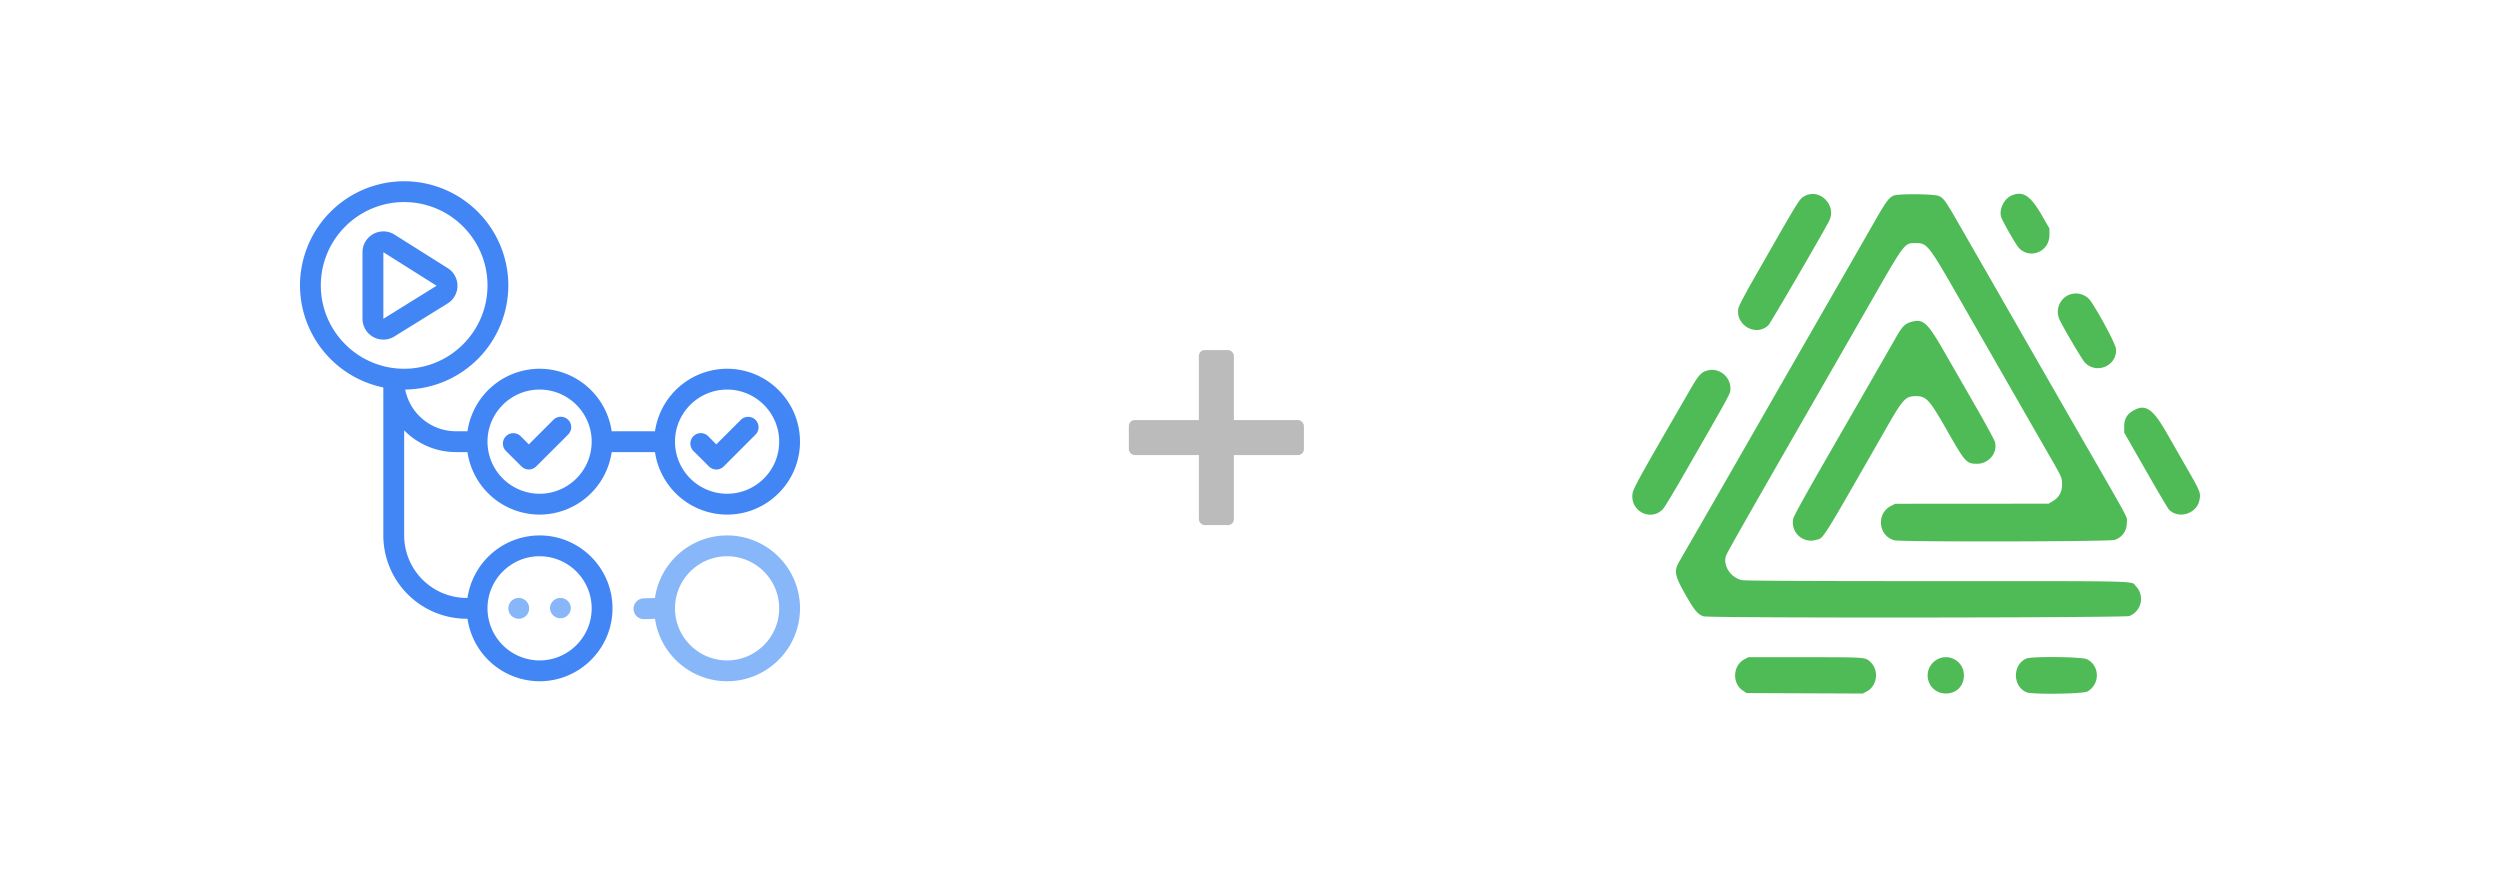 <svg width="100" height="35" xmlns="http://www.w3.org/2000/svg"><path fill="#4ebb56" fill-rule="evenodd" d="M72.189 7.842c-.22.12-.158.018-2.08 3.384-.335.59-.556 1.014-.573 1.107-.129.684.725 1.154 1.208.666.083-.085 2.207-3.734 2.424-4.167.31-.618-.381-1.317-.98-.99m3.557-.018c-.188.083-.308.243-.73.981-.226.397-.956 1.67-1.623 2.829l-2.46 4.283a2090 2090 0 0 1-3.763 6.549c-.219.376-.183.56.26 1.338.354.621.49.782.719.85.238.072 16.853.059 17.025-.013a.733.733 0 0 0 .26-1.196c-.2-.216.407-.2-7.93-.2-5.394 0-7.7-.012-7.827-.04-.446-.095-.765-.582-.637-.97.041-.127.824-1.504 3.468-6.106.688-1.197 1.744-3.037 2.346-4.089 1.334-2.327 1.326-2.317 1.76-2.318.481 0 .508.035 1.826 2.336 1.766 3.083 2.99 5.217 3.532 6.16.498.864.5.868.511 1.115.015.32-.11.562-.372.715l-.168.099-3.067.002-3.067.002-.172.088c-.598.308-.502 1.21.146 1.373.272.069 8.6.054 8.803-.015.313-.107.49-.361.49-.707 0-.257.235.178-2.15-3.964l-1.94-3.38a1770 1770 0 0 0-2.468-4.302c-.71-1.24-.75-1.296-.955-1.402-.167-.085-1.628-.1-1.817-.018m4.71 0c-.296.13-.502.562-.408.857.058.18.584 1.1.704 1.23.444.48 1.226.158 1.226-.505v-.268l-.297-.514c-.467-.81-.762-1.002-1.225-.8m2.244 3.998a.743.743 0 0 0-.324.95c.125.282.902 1.601 1.014 1.723.46.495 1.296.142 1.252-.53-.012-.188-.607-1.316-1.013-1.922a.73.73 0 0 0-.929-.221m-6.293 1.068c-.21.066-.33.191-.545.567-.272.479-1.37 2.39-2.809 4.89q-1.285 2.234-1.323 2.402a.726.726 0 0 0 .902.851c.335-.097.13.226 2.843-4.515.647-1.13.748-1.238 1.167-1.239.413 0 .534.134 1.245 1.38.722 1.268.768 1.32 1.188 1.325.474.007.84-.435.724-.873-.022-.083-.379-.74-.793-1.46l-1.256-2.184c-.672-1.168-.831-1.304-1.343-1.144m-8.093 1.926c-.259.065-.363.177-.683.729-2.237 3.868-2.323 4.023-2.336 4.266-.039.673.764 1.04 1.22.557.06-.063.41-.64.78-1.283 2.043-3.555 1.921-3.329 1.921-3.558 0-.466-.455-.825-.902-.711M85.375 16.4c-.29.153-.407.345-.407.67v.235l.853 1.492c.47.82.887 1.53.93 1.576.367.405 1.106.192 1.223-.353.065-.303.052-.338-.536-1.358l-.762-1.33c-.551-.965-.841-1.174-1.3-.932m-15.598 9.971c-.467.247-.504.96-.064 1.252l.151.1 4.646.019.158-.083c.426-.225.503-.852.145-1.183-.205-.19-.156-.187-2.606-.187h-2.274zm7.665.033c-.613.415-.337 1.339.4 1.335.446-.001.748-.342.71-.8a.72.72 0 0 0-1.11-.535m3.61-.062c-.56.247-.554 1.114.011 1.35.222.093 2.26.066 2.432-.032.512-.293.503-1.027-.015-1.291-.193-.099-2.213-.12-2.427-.027"/><g><path fill="#87b6f9" d="M29.083 21.417a2.92 2.92 0 0 0-2.886 2.51c-.014-.001-.027-.009-.041-.007l-.423.014a.417.417 0 0 0 .014.833h.015l.421-.014q.009-.002.017-.005a2.92 2.92 0 0 0 2.883 2.502c1.609 0 2.917-1.308 2.917-2.917s-1.308-2.916-2.917-2.916m0 .833c1.149 0 2.084.935 2.084 2.083s-.935 2.084-2.084 2.084A2.086 2.086 0 0 1 27 24.333c0-1.148.935-2.083 2.083-2.083m-8.461 1.687a.42.42 0 0 0-.289.396.417.417 0 0 0 .834 0 .417.417 0 0 0-.545-.396m1.666 0a.42.42 0 0 0-.288.396.417.417 0 0 0 .833 0 .417.417 0 0 0-.545-.396"/><path fill="#4286f6" d="M16.167 7.25A4.17 4.17 0 0 0 12 11.417a4.175 4.175 0 0 0 3.333 4.081v5.919a3.337 3.337 0 0 0 3.334 3.333h.033a2.92 2.92 0 0 0 2.883 2.5c1.609 0 2.917-1.308 2.917-2.917s-1.308-2.916-2.917-2.916a2.92 2.92 0 0 0-2.883 2.5h-.033a2.503 2.503 0 0 1-2.5-2.5v-4.203a2.9 2.9 0 0 0 2.068.87h.464a2.92 2.92 0 0 0 2.884 2.5 2.92 2.92 0 0 0 2.884-2.5H26.2a2.92 2.92 0 0 0 2.883 2.5c1.609 0 2.917-1.309 2.917-2.917s-1.308-2.917-2.917-2.917a2.92 2.92 0 0 0-2.883 2.5h-1.733a2.92 2.92 0 0 0-2.884-2.5 2.92 2.92 0 0 0-2.883 2.5h-.465a2.07 2.07 0 0 1-2.027-1.668 4.17 4.17 0 0 0 4.125-4.165 4.17 4.17 0 0 0-4.166-4.167m0 .833c1.838 0 3.333 1.495 3.333 3.334s-1.495 3.333-3.333 3.333-3.334-1.495-3.334-3.333 1.495-3.334 3.334-3.334m-.873 1.174a.833.833 0 0 0-.794.831v2.664a.834.834 0 0 0 1.272.708l2.131-1.32a.833.833 0 0 0 .005-1.415l-2.13-1.342a.83.83 0 0 0-.484-.126m.04.831 2.13 1.342-2.13 1.322Zm6.25 5.495c1.148 0 2.083.935 2.083 2.084s-.935 2.083-2.084 2.083a2.086 2.086 0 0 1-2.083-2.083c0-1.149.935-2.084 2.083-2.084m7.5 0c1.149 0 2.084.935 2.084 2.084s-.935 2.083-2.084 2.083A2.086 2.086 0 0 1 27 17.667c0-1.149.935-2.084 2.083-2.084m-6.605 1.09a.42.42 0 0 0-.341.118l-.984.985-.326-.328a.417.417 0 1 0-.588.592l.62.617a.42.42 0 0 0 .294.123.42.42 0 0 0 .295-.123l1.28-1.277a.417.417 0 0 0-.25-.708m7.497.005a.42.42 0 0 0-.338.113l-.985.985-.325-.328a.417.417 0 0 0-.59.592l.622.618a.414.414 0 0 0 .59 0l1.277-1.278a.417.417 0 0 0-.25-.703m-8.393 5.574c1.149 0 2.084.935 2.084 2.083s-.935 2.084-2.084 2.084a2.086 2.086 0 0 1-2.083-2.084c0-1.148.935-2.083 2.083-2.083"/></g><g fill="#bbb" transform="translate(19.591 7.267)scale(.778)"><rect width="1.8" height="9" x="36.457" y="8.656" rx=".3" ry=".3"/><rect width="9" height="1.8" x="32.857" y="12.256" rx=".3" ry=".3"/></g></svg>